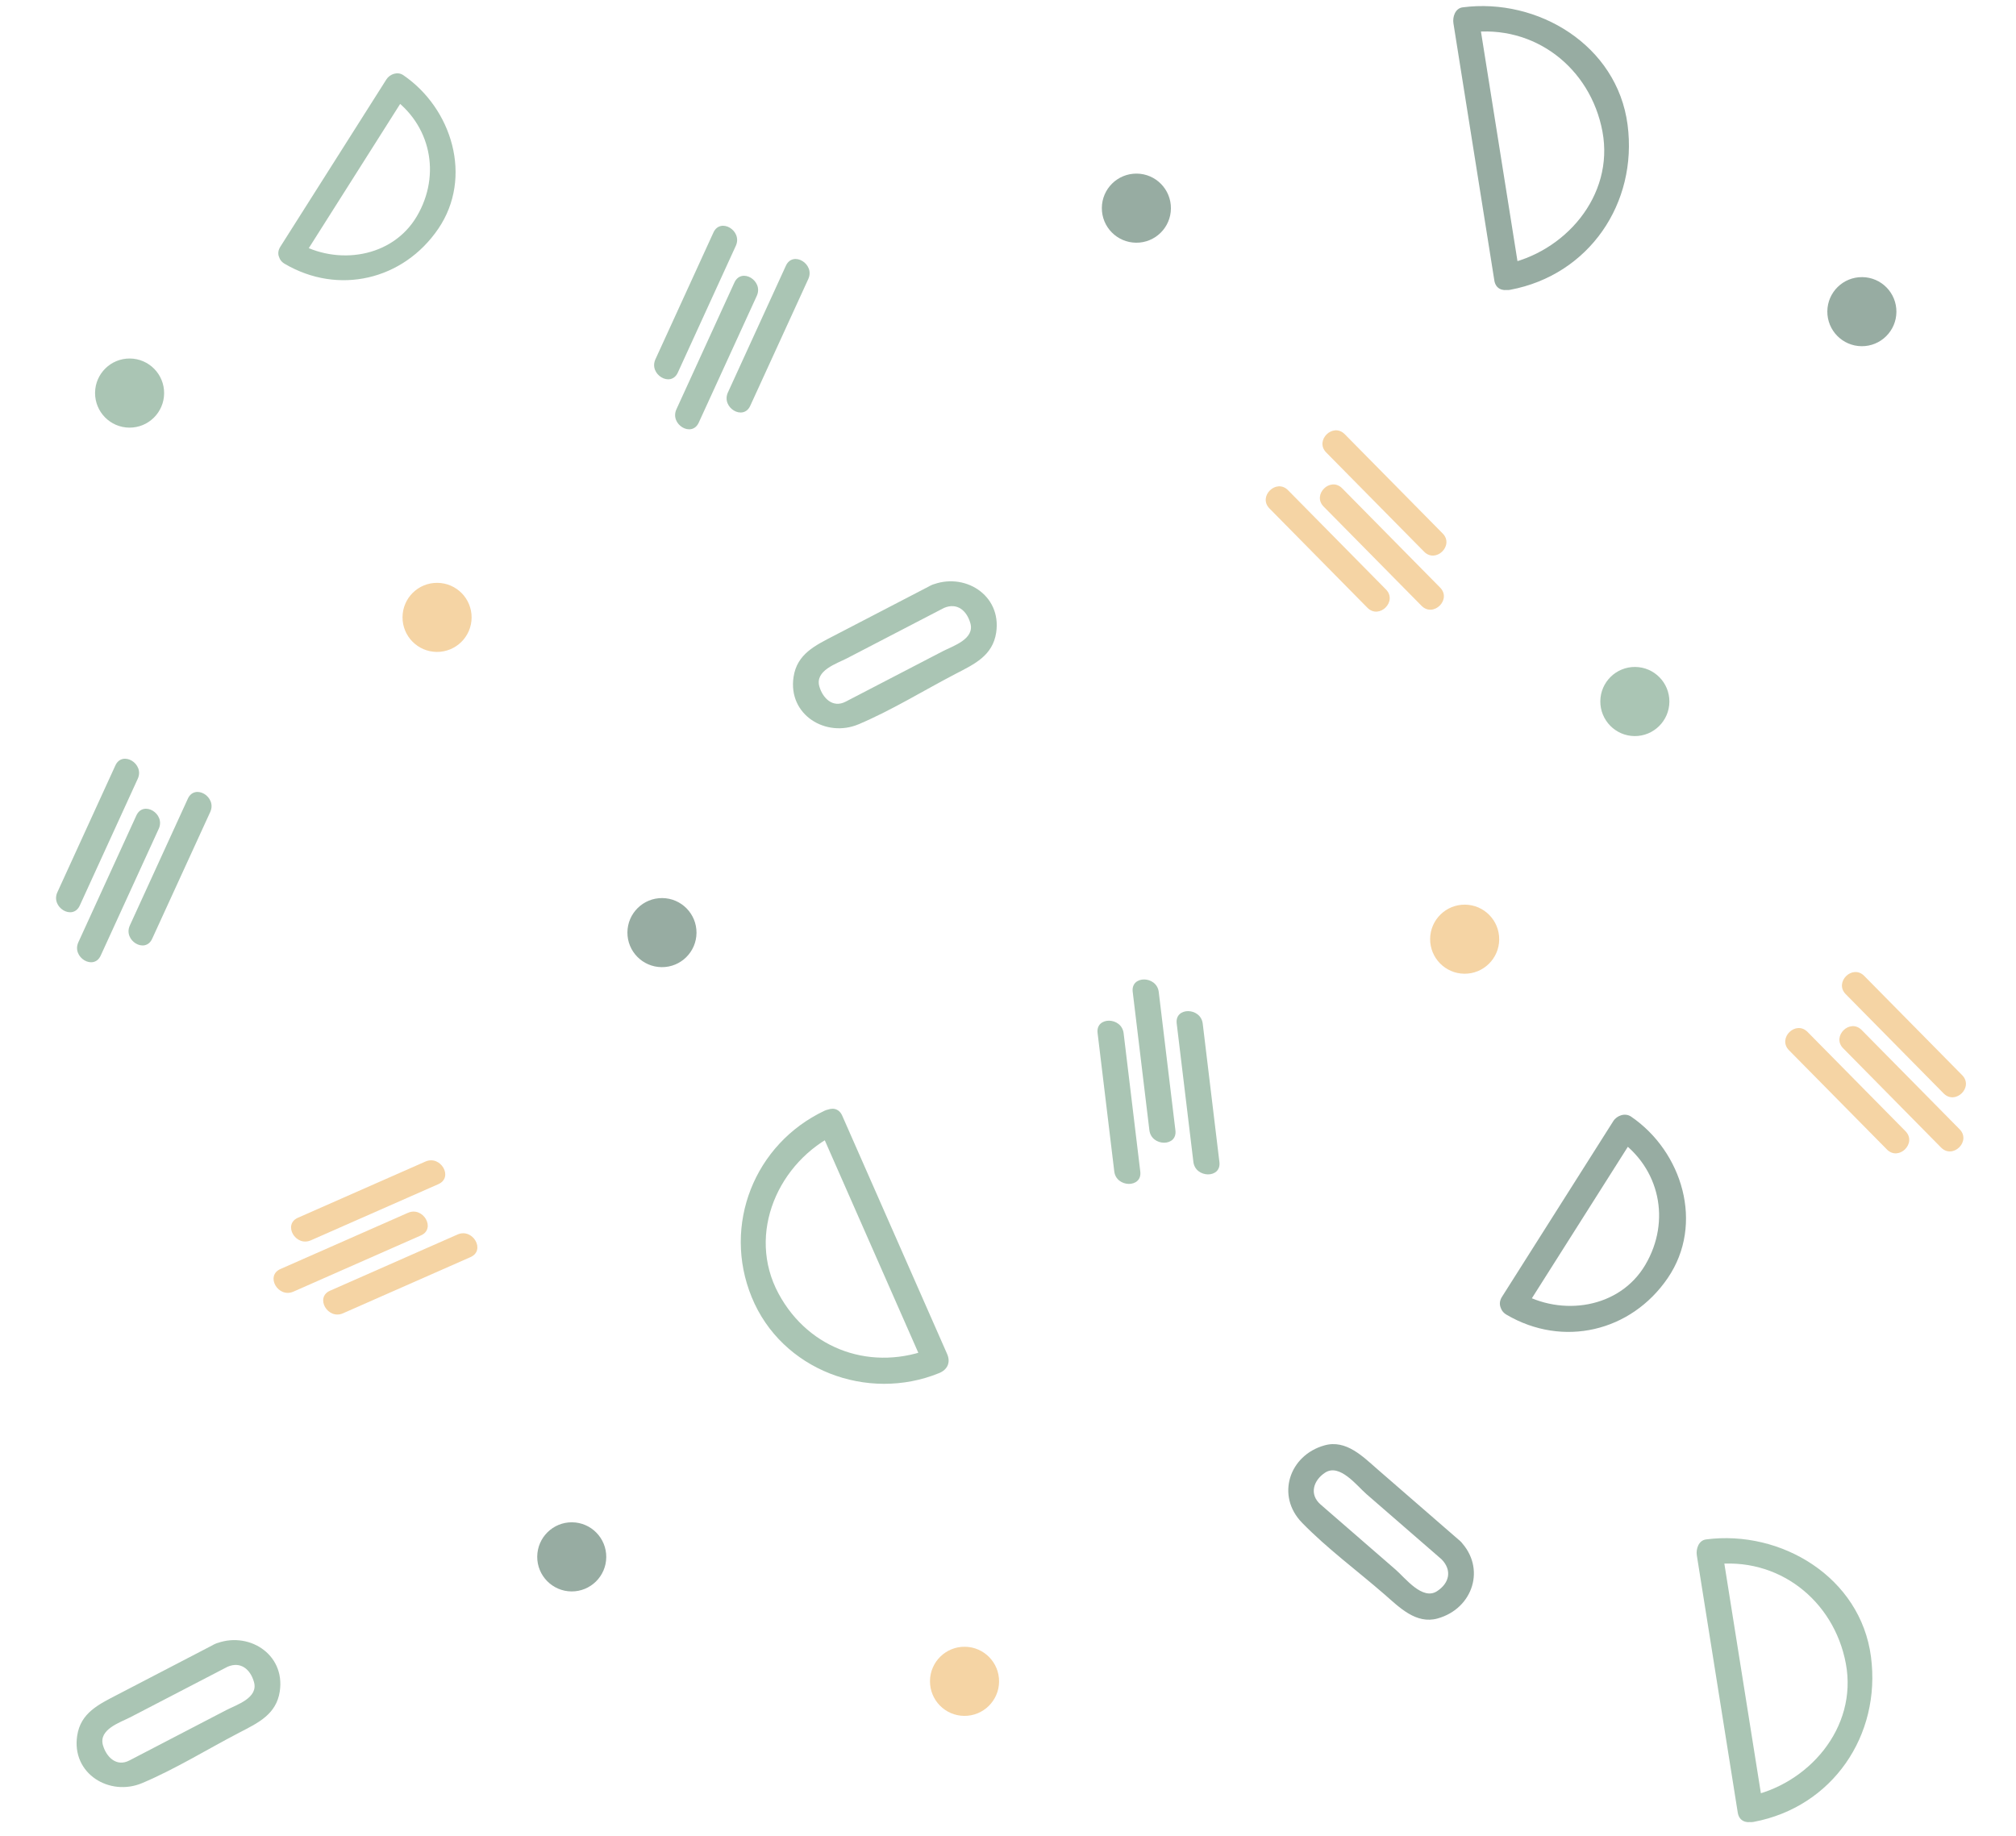 <?xml version="1.0" encoding="utf-8"?>
<svg viewBox="0 0 721.569 657.255" xmlns="http://www.w3.org/2000/svg">
  <defs>
    <clipPath id="7d18cc2dbf">
      <path d="M 513 155 L 566 155 L 566 239 L 513 239 Z M 513 155 " clip-rule="nonzero"/>
    </clipPath>
    <clipPath id="238397c1a4">
      <path d="M 578.883 155 L 572.652 915.477 L 141.418 911.945 L 147.648 151.469 Z M 578.883 155 " clip-rule="nonzero"/>
    </clipPath>
    <clipPath id="d1502c4599">
      <path d="M 578.883 155 L 572.652 915.477 L 141.418 911.945 L 147.648 151.469 Z M 578.883 155 " clip-rule="nonzero"/>
    </clipPath>
    <clipPath id="92e326bddf">
      <path d="M 578.883 155 L 572.652 915.477 L 141.418 911.945 L 147.648 151.469 Z M 578.883 155 " clip-rule="nonzero"/>
    </clipPath>
    <clipPath id="880e3831d4">
      <path d="M 284 234 L 309 234 L 309 280 L 284 280 Z M 284 234 " clip-rule="nonzero"/>
    </clipPath>
    <clipPath id="119dba15f6">
      <path d="M 578.883 155 L 572.652 915.477 L 141.418 911.945 L 147.648 151.469 Z M 578.883 155 " clip-rule="nonzero"/>
    </clipPath>
    <clipPath id="ee9558ca05">
      <path d="M 578.883 155 L 572.652 915.477 L 141.418 911.945 L 147.648 151.469 Z M 578.883 155 " clip-rule="nonzero"/>
    </clipPath>
    <clipPath id="38bdfaf1e7">
      <path d="M 578.883 155 L 572.652 915.477 L 141.418 911.945 L 147.648 151.469 Z M 578.883 155 " clip-rule="nonzero"/>
    </clipPath>
    <clipPath id="284db23938">
      <path d="M 299 229 L 325 229 L 325 275 L 299 275 Z M 299 229 " clip-rule="nonzero"/>
    </clipPath>
    <clipPath id="af207d30a6">
      <path d="M 578.883 155 L 572.652 915.477 L 141.418 911.945 L 147.648 151.469 Z M 578.883 155 " clip-rule="nonzero"/>
    </clipPath>
    <clipPath id="fd25fcd0b1">
      <path d="M 578.883 155 L 572.652 915.477 L 141.418 911.945 L 147.648 151.469 Z M 578.883 155 " clip-rule="nonzero"/>
    </clipPath>
    <clipPath id="fbba37b3f3">
      <path d="M 578.883 155 L 572.652 915.477 L 141.418 911.945 L 147.648 151.469 Z M 578.883 155 " clip-rule="nonzero"/>
    </clipPath>
    <clipPath id="aceef9bd48">
      <path d="M 278 220 L 303 220 L 303 266 L 278 266 Z M 278 220 " clip-rule="nonzero"/>
    </clipPath>
    <clipPath id="06af4731e0">
      <path d="M 578.883 155 L 572.652 915.477 L 141.418 911.945 L 147.648 151.469 Z M 578.883 155 " clip-rule="nonzero"/>
    </clipPath>
    <clipPath id="6e704ccb51">
      <path d="M 578.883 155 L 572.652 915.477 L 141.418 911.945 L 147.648 151.469 Z M 578.883 155 " clip-rule="nonzero"/>
    </clipPath>
    <clipPath id="3a1daee0aa">
      <path d="M 578.883 155 L 572.652 915.477 L 141.418 911.945 L 147.648 151.469 Z M 578.883 155 " clip-rule="nonzero"/>
    </clipPath>
    <clipPath id="c39629e1b7">
      <path d="M 147 151 L 203 151 L 203 216 L 147 216 Z M 147 151 " clip-rule="nonzero"/>
    </clipPath>
    <clipPath id="03825ad5ba">
      <path d="M 578.883 155 L 572.652 915.477 L 141.418 911.945 L 147.648 151.469 Z M 578.883 155 " clip-rule="nonzero"/>
    </clipPath>
    <clipPath id="817e115800">
      <path d="M 578.883 155 L 572.652 915.477 L 141.418 911.945 L 147.648 151.469 Z M 578.883 155 " clip-rule="nonzero"/>
    </clipPath>
    <clipPath id="a29cb74c92">
      <path d="M 578.883 155 L 572.652 915.477 L 141.418 911.945 L 147.648 151.469 Z M 578.883 155 " clip-rule="nonzero"/>
    </clipPath>
    <clipPath id="a68521572c">
      <path d="M 410 204 L 431 204 L 431 225 L 410 225 Z M 410 204 " clip-rule="nonzero"/>
    </clipPath>
    <clipPath id="6b84fb9d99">
      <path d="M 578.883 155 L 572.652 915.477 L 141.418 911.945 L 147.648 151.469 Z M 578.883 155 " clip-rule="nonzero"/>
    </clipPath>
    <clipPath id="0ab059ccf6">
      <path d="M 578.883 155 L 572.652 915.477 L 141.418 911.945 L 147.648 151.469 Z M 578.883 155 " clip-rule="nonzero"/>
    </clipPath>
    <clipPath id="33745bd805">
      <path d="M 578.883 155 L 572.652 915.477 L 141.418 911.945 L 147.648 151.469 Z M 578.883 155 " clip-rule="nonzero"/>
    </clipPath>
    <clipPath id="bf55e06fa4">
      <path d="M 319 324 L 380 324 L 380 368 L 319 368 Z M 319 324 " clip-rule="nonzero"/>
    </clipPath>
    <clipPath id="de55b67450">
      <path d="M 578.883 155 L 572.652 915.477 L 141.418 911.945 L 147.648 151.469 Z M 578.883 155 " clip-rule="nonzero"/>
    </clipPath>
    <clipPath id="5db640f521">
      <path d="M 578.883 155 L 572.652 915.477 L 141.418 911.945 L 147.648 151.469 Z M 578.883 155 " clip-rule="nonzero"/>
    </clipPath>
    <clipPath id="3c9d4b3711">
      <path d="M 578.883 155 L 572.652 915.477 L 141.418 911.945 L 147.648 151.469 Z M 578.883 155 " clip-rule="nonzero"/>
    </clipPath>
    <clipPath id="0de6dc45f9">
      <path d="M 556 349 L 578 349 L 578 371 L 556 371 Z M 556 349 " clip-rule="nonzero"/>
    </clipPath>
    <clipPath id="9a1b255d9a">
      <path d="M 578.883 155 L 572.652 915.477 L 141.418 911.945 L 147.648 151.469 Z M 578.883 155 " clip-rule="nonzero"/>
    </clipPath>
    <clipPath id="fe1e22d38b">
      <path d="M 578.883 155 L 572.652 915.477 L 141.418 911.945 L 147.648 151.469 Z M 578.883 155 " clip-rule="nonzero"/>
    </clipPath>
    <clipPath id="225dbb8a6d">
      <path d="M 578.883 155 L 572.652 915.477 L 141.418 911.945 L 147.648 151.469 Z M 578.883 155 " clip-rule="nonzero"/>
    </clipPath>
    <clipPath id="2bf27ff51d">
      <path d="M 474 296 L 511 296 L 511 334 L 474 334 Z M 474 296 " clip-rule="nonzero"/>
    </clipPath>
    <clipPath id="fcce746e7c">
      <path d="M 578.883 155 L 572.652 915.477 L 141.418 911.945 L 147.648 151.469 Z M 578.883 155 " clip-rule="nonzero"/>
    </clipPath>
    <clipPath id="0e0317cba5">
      <path d="M 578.883 155 L 572.652 915.477 L 141.418 911.945 L 147.648 151.469 Z M 578.883 155 " clip-rule="nonzero"/>
    </clipPath>
    <clipPath id="a428ed1787">
      <path d="M 578.883 155 L 572.652 915.477 L 141.418 911.945 L 147.648 151.469 Z M 578.883 155 " clip-rule="nonzero"/>
    </clipPath>
    <clipPath id="762b03c2c5">
      <path d="M 474 280 L 512 280 L 512 318 L 474 318 Z M 474 280 " clip-rule="nonzero"/>
    </clipPath>
    <clipPath id="87a396c335">
      <path d="M 578.883 155 L 572.652 915.477 L 141.418 911.945 L 147.648 151.469 Z M 578.883 155 " clip-rule="nonzero"/>
    </clipPath>
    <clipPath id="ccd79685ff">
      <path d="M 578.883 155 L 572.652 915.477 L 141.418 911.945 L 147.648 151.469 Z M 578.883 155 " clip-rule="nonzero"/>
    </clipPath>
    <clipPath id="07eb21be03">
      <path d="M 578.883 155 L 572.652 915.477 L 141.418 911.945 L 147.648 151.469 Z M 578.883 155 " clip-rule="nonzero"/>
    </clipPath>
    <clipPath id="0ca0dc2b67">
      <path d="M 458 296 L 495 296 L 495 334 L 458 334 Z M 458 296 " clip-rule="nonzero"/>
    </clipPath>
    <clipPath id="a937bd6ae7">
      <path d="M 578.883 155 L 572.652 915.477 L 141.418 911.945 L 147.648 151.469 Z M 578.883 155 " clip-rule="nonzero"/>
    </clipPath>
    <clipPath id="89aa5e4b10">
      <path d="M 578.883 155 L 572.652 915.477 L 141.418 911.945 L 147.648 151.469 Z M 578.883 155 " clip-rule="nonzero"/>
    </clipPath>
    <clipPath id="2f16058253">
      <path d="M 578.883 155 L 572.652 915.477 L 141.418 911.945 L 147.648 151.469 Z M 578.883 155 " clip-rule="nonzero"/>
    </clipPath>
    <clipPath id="e0de3b5ff4">
      <path d="M 204 325 L 225 325 L 225 346 L 204 346 Z M 204 325 " clip-rule="nonzero"/>
    </clipPath>
    <clipPath id="3a32374519">
      <path d="M 578.883 155 L 572.652 915.477 L 141.418 911.945 L 147.648 151.469 Z M 578.883 155 " clip-rule="nonzero"/>
    </clipPath>
    <clipPath id="9eb2362c0c">
      <path d="M 578.883 155 L 572.652 915.477 L 141.418 911.945 L 147.648 151.469 Z M 578.883 155 " clip-rule="nonzero"/>
    </clipPath>
    <clipPath id="5879bf4d83">
      <path d="M 578.883 155 L 572.652 915.477 L 141.418 911.945 L 147.648 151.469 Z M 578.883 155 " clip-rule="nonzero"/>
    </clipPath>
    <clipPath id="bc81d60874">
      <path d="M 303 479 L 365 479 L 365 561 L 303 561 Z M 303 479 " clip-rule="nonzero"/>
    </clipPath>
    <clipPath id="e1e470261f">
      <path d="M 578.883 155 L 572.652 915.477 L 141.418 911.945 L 147.648 151.469 Z M 578.883 155 " clip-rule="nonzero"/>
    </clipPath>
    <clipPath id="d7c139b73d">
      <path d="M 578.883 155 L 572.652 915.477 L 141.418 911.945 L 147.648 151.469 Z M 578.883 155 " clip-rule="nonzero"/>
    </clipPath>
    <clipPath id="203087e631">
      <path d="M 578.883 155 L 572.652 915.477 L 141.418 911.945 L 147.648 151.469 Z M 578.883 155 " clip-rule="nonzero"/>
    </clipPath>
    <clipPath id="c27f872d91">
      <path d="M 419 441 L 432 441 L 432 490 L 419 490 Z M 419 441 " clip-rule="nonzero"/>
    </clipPath>
    <clipPath id="d17bec7239">
      <path d="M 578.883 155 L 572.652 915.477 L 141.418 911.945 L 147.648 151.469 Z M 578.883 155 " clip-rule="nonzero"/>
    </clipPath>
    <clipPath id="7d072794a8">
      <path d="M 578.883 155 L 572.652 915.477 L 141.418 911.945 L 147.648 151.469 Z M 578.883 155 " clip-rule="nonzero"/>
    </clipPath>
    <clipPath id="cd48deb022">
      <path d="M 578.883 155 L 572.652 915.477 L 141.418 911.945 L 147.648 151.469 Z M 578.883 155 " clip-rule="nonzero"/>
    </clipPath>
    <clipPath id="ee16a04226">
      <path d="M 408 454 L 422 454 L 422 503 L 408 503 Z M 408 454 " clip-rule="nonzero"/>
    </clipPath>
    <clipPath id="e08b6b6623">
      <path d="M 578.883 155 L 572.652 915.477 L 141.418 911.945 L 147.648 151.469 Z M 578.883 155 " clip-rule="nonzero"/>
    </clipPath>
    <clipPath id="b822587c69">
      <path d="M 578.883 155 L 572.652 915.477 L 141.418 911.945 L 147.648 151.469 Z M 578.883 155 " clip-rule="nonzero"/>
    </clipPath>
    <clipPath id="5b07394b5a">
      <path d="M 578.883 155 L 572.652 915.477 L 141.418 911.945 L 147.648 151.469 Z M 578.883 155 " clip-rule="nonzero"/>
    </clipPath>
    <clipPath id="2a248342ff">
      <path d="M 432 451 L 445 451 L 445 500 L 432 500 Z M 432 451 " clip-rule="nonzero"/>
    </clipPath>
    <clipPath id="4525407163">
      <path d="M 578.883 155 L 572.652 915.477 L 141.418 911.945 L 147.648 151.469 Z M 578.883 155 " clip-rule="nonzero"/>
    </clipPath>
    <clipPath id="40954f20c8">
      <path d="M 578.883 155 L 572.652 915.477 L 141.418 911.945 L 147.648 151.469 Z M 578.883 155 " clip-rule="nonzero"/>
    </clipPath>
    <clipPath id="d7409c00a1">
      <path d="M 578.883 155 L 572.652 915.477 L 141.418 911.945 L 147.648 151.469 Z M 578.883 155 " clip-rule="nonzero"/>
    </clipPath>
    <clipPath id="b1e2eb4349">
      <path d="M 509 700 L 561 700 L 561 785 L 509 785 Z M 509 700 " clip-rule="nonzero"/>
    </clipPath>
    <clipPath id="f287c05cb1">
      <path d="M 578.883 155 L 572.652 915.477 L 141.418 911.945 L 147.648 151.469 Z M 578.883 155 " clip-rule="nonzero"/>
    </clipPath>
    <clipPath id="537fba3779">
      <path d="M 578.883 155 L 572.652 915.477 L 141.418 911.945 L 147.648 151.469 Z M 578.883 155 " clip-rule="nonzero"/>
    </clipPath>
    <clipPath id="f8f0c2ffde">
      <path d="M 578.883 155 L 572.652 915.477 L 141.418 911.945 L 147.648 151.469 Z M 578.883 155 " clip-rule="nonzero"/>
    </clipPath>
    <clipPath id="c00da27901">
      <path d="M 279 779 L 305 779 L 305 826 L 279 826 Z M 279 779 " clip-rule="nonzero"/>
    </clipPath>
    <clipPath id="904098243f">
      <path d="M 578.883 155 L 572.652 915.477 L 141.418 911.945 L 147.648 151.469 Z M 578.883 155 " clip-rule="nonzero"/>
    </clipPath>
    <clipPath id="84337c3811">
      <path d="M 578.883 155 L 572.652 915.477 L 141.418 911.945 L 147.648 151.469 Z M 578.883 155 " clip-rule="nonzero"/>
    </clipPath>
    <clipPath id="da9ed8d544">
      <path d="M 578.883 155 L 572.652 915.477 L 141.418 911.945 L 147.648 151.469 Z M 578.883 155 " clip-rule="nonzero"/>
    </clipPath>
    <clipPath id="9581a9225c">
      <path d="M 295 774 L 320 774 L 320 821 L 295 821 Z M 295 774 " clip-rule="nonzero"/>
    </clipPath>
    <clipPath id="84c4bc8ed8">
      <path d="M 578.883 155 L 572.652 915.477 L 141.418 911.945 L 147.648 151.469 Z M 578.883 155 " clip-rule="nonzero"/>
    </clipPath>
    <clipPath id="a906640dba">
      <path d="M 578.883 155 L 572.652 915.477 L 141.418 911.945 L 147.648 151.469 Z M 578.883 155 " clip-rule="nonzero"/>
    </clipPath>
    <clipPath id="039a659cbd">
      <path d="M 578.883 155 L 572.652 915.477 L 141.418 911.945 L 147.648 151.469 Z M 578.883 155 " clip-rule="nonzero"/>
    </clipPath>
    <clipPath id="8796e89efb">
      <path d="M 273 765 L 299 765 L 299 811 L 273 811 Z M 273 765 " clip-rule="nonzero"/>
    </clipPath>
    <clipPath id="65548be1b3">
      <path d="M 578.883 155 L 572.652 915.477 L 141.418 911.945 L 147.648 151.469 Z M 578.883 155 " clip-rule="nonzero"/>
    </clipPath>
    <clipPath id="4187cf7a3d">
      <path d="M 578.883 155 L 572.652 915.477 L 141.418 911.945 L 147.648 151.469 Z M 578.883 155 " clip-rule="nonzero"/>
    </clipPath>
    <clipPath id="2a63a2dc5a">
      <path d="M 578.883 155 L 572.652 915.477 L 141.418 911.945 L 147.648 151.469 Z M 578.883 155 " clip-rule="nonzero"/>
    </clipPath>
    <clipPath id="7cc646b1d6">
      <path d="M 520 486 L 575 486 L 575 551 L 520 551 Z M 520 486 " clip-rule="nonzero"/>
    </clipPath>
    <clipPath id="0421caf323">
      <path d="M 578.883 155 L 572.652 915.477 L 141.418 911.945 L 147.648 151.469 Z M 578.883 155 " clip-rule="nonzero"/>
    </clipPath>
    <clipPath id="2d71805de1">
      <path d="M 578.883 155 L 572.652 915.477 L 141.418 911.945 L 147.648 151.469 Z M 578.883 155 " clip-rule="nonzero"/>
    </clipPath>
    <clipPath id="22eac0499a">
      <path d="M 578.883 155 L 572.652 915.477 L 141.418 911.945 L 147.648 151.469 Z M 578.883 155 " clip-rule="nonzero"/>
    </clipPath>
    <clipPath id="70656a8798">
      <path d="M 405 749 L 426 749 L 426 771 L 405 771 Z M 405 749 " clip-rule="nonzero"/>
    </clipPath>
    <clipPath id="c95a9e66bb">
      <path d="M 578.883 155 L 572.652 915.477 L 141.418 911.945 L 147.648 151.469 Z M 578.883 155 " clip-rule="nonzero"/>
    </clipPath>
    <clipPath id="04ff19ff16">
      <path d="M 578.883 155 L 572.652 915.477 L 141.418 911.945 L 147.648 151.469 Z M 578.883 155 " clip-rule="nonzero"/>
    </clipPath>
    <clipPath id="126d9bc810">
      <path d="M 578.883 155 L 572.652 915.477 L 141.418 911.945 L 147.648 151.469 Z M 578.883 155 " clip-rule="nonzero"/>
    </clipPath>
    <clipPath id="521c0b2e36">
      <path d="M 270 417 L 291 417 L 291 439 L 270 439 Z M 270 417 " clip-rule="nonzero"/>
    </clipPath>
    <clipPath id="a5e6334a7f">
      <path d="M 578.883 155 L 572.652 915.477 L 141.418 911.945 L 147.648 151.469 Z M 578.883 155 " clip-rule="nonzero"/>
    </clipPath>
    <clipPath id="2a07acbe2e">
      <path d="M 578.883 155 L 572.652 915.477 L 141.418 911.945 L 147.648 151.469 Z M 578.883 155 " clip-rule="nonzero"/>
    </clipPath>
    <clipPath id="206083f3cf">
      <path d="M 578.883 155 L 572.652 915.477 L 141.418 911.945 L 147.648 151.469 Z M 578.883 155 " clip-rule="nonzero"/>
    </clipPath>
    <clipPath id="d8b80347e2">
      <path d="M 443 581 L 499 581 L 499 633 L 443 633 Z M 443 581 " clip-rule="nonzero"/>
    </clipPath>
    <clipPath id="c4185d61ea">
      <path d="M 578.883 155 L 572.652 915.477 L 141.418 911.945 L 147.648 151.469 Z M 578.883 155 " clip-rule="nonzero"/>
    </clipPath>
    <clipPath id="58db5bc9ea">
      <path d="M 578.883 155 L 572.652 915.477 L 141.418 911.945 L 147.648 151.469 Z M 578.883 155 " clip-rule="nonzero"/>
    </clipPath>
    <clipPath id="dd8cb07a77">
      <path d="M 578.883 155 L 572.652 915.477 L 141.418 911.945 L 147.648 151.469 Z M 578.883 155 " clip-rule="nonzero"/>
    </clipPath>
    <clipPath id="9c15e5e5e7">
      <path d="M 243 601 L 265 601 L 265 623 L 243 623 Z M 243 601 " clip-rule="nonzero"/>
    </clipPath>
    <clipPath id="b7624081ac">
      <path d="M 578.883 155 L 572.652 915.477 L 141.418 911.945 L 147.648 151.469 Z M 578.883 155 " clip-rule="nonzero"/>
    </clipPath>
    <clipPath id="c10d45a45b">
      <path d="M 578.883 155 L 572.652 915.477 L 141.418 911.945 L 147.648 151.469 Z M 578.883 155 " clip-rule="nonzero"/>
    </clipPath>
    <clipPath id="fbd6faed53">
      <path d="M 578.883 155 L 572.652 915.477 L 141.418 911.945 L 147.648 151.469 Z M 578.883 155 " clip-rule="nonzero"/>
    </clipPath>
    <clipPath id="7a4c0d2dcb">
      <path d="M 552 895 L 573 895 L 573 916 L 552 916 Z M 552 895 " clip-rule="nonzero"/>
    </clipPath>
    <clipPath id="97c4369639">
      <path d="M 578.883 155 L 572.652 915.477 L 141.418 911.945 L 147.648 151.469 Z M 578.883 155 " clip-rule="nonzero"/>
    </clipPath>
    <clipPath id="a5f5f4d75e">
      <path d="M 578.883 155 L 572.652 915.477 L 141.418 911.945 L 147.648 151.469 Z M 578.883 155 " clip-rule="nonzero"/>
    </clipPath>
    <clipPath id="e7a62a20e8">
      <path d="M 578.883 155 L 572.652 915.477 L 141.418 911.945 L 147.648 151.469 Z M 578.883 155 " clip-rule="nonzero"/>
    </clipPath>
    <clipPath id="4999e380bf">
      <path d="M 314 869 L 375 869 L 375 914 L 314 914 Z M 314 869 " clip-rule="nonzero"/>
    </clipPath>
    <clipPath id="73fab243c9">
      <path d="M 578.883 155 L 572.652 915.477 L 141.418 911.945 L 147.648 151.469 Z M 578.883 155 " clip-rule="nonzero"/>
    </clipPath>
    <clipPath id="2e65931833">
      <path d="M 578.883 155 L 572.652 915.477 L 141.418 911.945 L 147.648 151.469 Z M 578.883 155 " clip-rule="nonzero"/>
    </clipPath>
    <clipPath id="c4c6f65854">
      <path d="M 578.883 155 L 572.652 915.477 L 141.418 911.945 L 147.648 151.469 Z M 578.883 155 " clip-rule="nonzero"/>
    </clipPath>
    <clipPath id="f7f5649e0a">
      <path d="M 166 510 L 212 510 L 212 535 L 166 535 Z M 166 510 " clip-rule="nonzero"/>
    </clipPath>
    <clipPath id="9356979b6b">
      <path d="M 578.883 155 L 572.652 915.477 L 141.418 911.945 L 147.648 151.469 Z M 578.883 155 " clip-rule="nonzero"/>
    </clipPath>
    <clipPath id="6a8153a98e">
      <path d="M 578.883 155 L 572.652 915.477 L 141.418 911.945 L 147.648 151.469 Z M 578.883 155 " clip-rule="nonzero"/>
    </clipPath>
    <clipPath id="6f149eeeb6">
      <path d="M 578.883 155 L 572.652 915.477 L 141.418 911.945 L 147.648 151.469 Z M 578.883 155 " clip-rule="nonzero"/>
    </clipPath>
    <clipPath id="0f6c13f93d">
      <path d="M 180 516 L 227 516 L 227 541 L 180 541 Z M 180 516 " clip-rule="nonzero"/>
    </clipPath>
    <clipPath id="2c6c329da6">
      <path d="M 578.883 155 L 572.652 915.477 L 141.418 911.945 L 147.648 151.469 Z M 578.883 155 " clip-rule="nonzero"/>
    </clipPath>
    <clipPath id="c2b8b69b01">
      <path d="M 578.883 155 L 572.652 915.477 L 141.418 911.945 L 147.648 151.469 Z M 578.883 155 " clip-rule="nonzero"/>
    </clipPath>
    <clipPath id="06ebc0a3ca">
      <path d="M 578.883 155 L 572.652 915.477 L 141.418 911.945 L 147.648 151.469 Z M 578.883 155 " clip-rule="nonzero"/>
    </clipPath>
    <clipPath id="4e10807245">
      <path d="M 171 495 L 217 495 L 217 520 L 171 520 Z M 171 495 " clip-rule="nonzero"/>
    </clipPath>
    <clipPath id="4e5e2df9a2">
      <path d="M 578.883 155 L 572.652 915.477 L 141.418 911.945 L 147.648 151.469 Z M 578.883 155 " clip-rule="nonzero"/>
    </clipPath>
    <clipPath id="7384145583">
      <path d="M 578.883 155 L 572.652 915.477 L 141.418 911.945 L 147.648 151.469 Z M 578.883 155 " clip-rule="nonzero"/>
    </clipPath>
    <clipPath id="3936cc193c">
      <path d="M 578.883 155 L 572.652 915.477 L 141.418 911.945 L 147.648 151.469 Z M 578.883 155 " clip-rule="nonzero"/>
    </clipPath>
    <clipPath id="1d0be47254">
      <path d="M 506 419 L 528 419 L 528 441 L 506 441 Z M 506 419 " clip-rule="nonzero"/>
    </clipPath>
    <clipPath id="331edcdb31">
      <path d="M 578.883 155 L 572.652 915.477 L 141.418 911.945 L 147.648 151.469 Z M 578.883 155 " clip-rule="nonzero"/>
    </clipPath>
    <clipPath id="483ac01cef">
      <path d="M 578.883 155 L 572.652 915.477 L 141.418 911.945 L 147.648 151.469 Z M 578.883 155 " clip-rule="nonzero"/>
    </clipPath>
    <clipPath id="c08d41dd72">
      <path d="M 578.883 155 L 572.652 915.477 L 141.418 911.945 L 147.648 151.469 Z M 578.883 155 " clip-rule="nonzero"/>
    </clipPath>
    <clipPath id="3226dec8df">
      <path d="M 359 638 L 380 638 L 380 659 L 359 659 Z M 359 638 " clip-rule="nonzero"/>
    </clipPath>
    <clipPath id="8e884e4caf">
      <path d="M 578.883 155 L 572.652 915.477 L 141.418 911.945 L 147.648 151.469 Z M 578.883 155 " clip-rule="nonzero"/>
    </clipPath>
    <clipPath id="a098170c59">
      <path d="M 578.883 155 L 572.652 915.477 L 141.418 911.945 L 147.648 151.469 Z M 578.883 155 " clip-rule="nonzero"/>
    </clipPath>
    <clipPath id="a937734543">
      <path d="M 578.883 155 L 572.652 915.477 L 141.418 911.945 L 147.648 151.469 Z M 578.883 155 " clip-rule="nonzero"/>
    </clipPath>
    <clipPath id="66c88800ee">
      <path d="M 469 841 L 507 841 L 507 879 L 469 879 Z M 469 841 " clip-rule="nonzero"/>
    </clipPath>
    <clipPath id="ec4eff42a8">
      <path d="M 578.883 155 L 572.652 915.477 L 141.418 911.945 L 147.648 151.469 Z M 578.883 155 " clip-rule="nonzero"/>
    </clipPath>
    <clipPath id="a7b3559939">
      <path d="M 578.883 155 L 572.652 915.477 L 141.418 911.945 L 147.648 151.469 Z M 578.883 155 " clip-rule="nonzero"/>
    </clipPath>
    <clipPath id="d4b1b45594">
      <path d="M 578.883 155 L 572.652 915.477 L 141.418 911.945 L 147.648 151.469 Z M 578.883 155 " clip-rule="nonzero"/>
    </clipPath>
    <clipPath id="c20ec55346">
      <path d="M 470 825 L 508 825 L 508 863 L 470 863 Z M 470 825 " clip-rule="nonzero"/>
    </clipPath>
    <clipPath id="d16e0ca82f">
      <path d="M 578.883 155 L 572.652 915.477 L 141.418 911.945 L 147.648 151.469 Z M 578.883 155 " clip-rule="nonzero"/>
    </clipPath>
    <clipPath id="035923ce68">
      <path d="M 578.883 155 L 572.652 915.477 L 141.418 911.945 L 147.648 151.469 Z M 578.883 155 " clip-rule="nonzero"/>
    </clipPath>
    <clipPath id="9654950971">
      <path d="M 578.883 155 L 572.652 915.477 L 141.418 911.945 L 147.648 151.469 Z M 578.883 155 " clip-rule="nonzero"/>
    </clipPath>
    <clipPath id="00488223fa">
      <path d="M 453 841 L 491 841 L 491 879 L 453 879 Z M 453 841 " clip-rule="nonzero"/>
    </clipPath>
    <clipPath id="f272055340">
      <path d="M 578.883 155 L 572.652 915.477 L 141.418 911.945 L 147.648 151.469 Z M 578.883 155 " clip-rule="nonzero"/>
    </clipPath>
    <clipPath id="245f893a69">
      <path d="M 578.883 155 L 572.652 915.477 L 141.418 911.945 L 147.648 151.469 Z M 578.883 155 " clip-rule="nonzero"/>
    </clipPath>
    <clipPath id="9608033f3d">
      <path d="M 578.883 155 L 572.652 915.477 L 141.418 911.945 L 147.648 151.469 Z M 578.883 155 " clip-rule="nonzero"/>
    </clipPath>
  </defs>
  <g clip-path="url(#7d18cc2dbf)" style="opacity: 0.5;" transform="matrix(1.216, 0, 0, 1.216, -104.272, -186.706)">
    <g clip-path="url(#238397c1a4)">
      <g clip-path="url(#d1502c4599)">
        <g clip-path="url(#92e326bddf)">
          <path d="M 530.289 238.844 C 553.488 234.48 567.836 213.367 564.816 190.258 C 561.758 166.844 538.375 152.812 516.27 155.703 C 514.051 155.992 513.266 158.555 513.555 160.398 C 517.566 185.641 521.582 210.883 525.602 236.129 C 526.375 241.004 533.773 238.992 533.004 234.152 C 528.984 208.906 524.969 183.664 520.957 158.422 C 520.051 159.984 519.148 161.547 518.242 163.113 C 537.418 160.605 553.898 173.531 557.414 192.234 C 560.98 211.25 546.199 228.07 528.316 231.434 C 523.461 232.348 525.457 239.75 530.289 238.844 " fill-opacity="1" fill-rule="nonzero" style="fill: rgb(47, 89, 70);"/>
        </g>
      </g>
    </g>
  </g>
  <g clip-path="url(#880e3831d4)" style="opacity: 0.5;" transform="matrix(1.216, 0, 0, 1.216, -104.272, -186.706)">
    <g clip-path="url(#119dba15f6)">
      <g clip-path="url(#ee9558ca05)">
        <g clip-path="url(#38bdfaf1e7)">
          <path d="M 291.426 277.938 C 297.121 265.5 302.816 253.059 308.512 240.621 C 310.539 236.164 303.984 232.211 301.922 236.699 C 296.227 249.137 290.547 261.574 284.852 274.016 C 282.809 278.473 289.379 282.434 291.426 277.938 " fill-opacity="1" fill-rule="nonzero" style="fill: rgb(86, 140, 105);"/>
        </g>
      </g>
    </g>
  </g>
  <g clip-path="url(#284db23938)" style="opacity: 0.5;" transform="matrix(1.216, 0, 0, 1.216, -104.272, -186.706)">
    <g clip-path="url(#af207d30a6)">
      <g clip-path="url(#fd25fcd0b1)">
        <g clip-path="url(#fbba37b3f3)">
          <path d="M 306.578 273 C 312.273 260.555 317.969 248.117 323.664 235.68 C 325.707 231.227 319.137 227.266 317.074 231.754 C 311.379 244.191 305.699 256.633 300.004 269.07 C 297.961 273.527 304.531 277.488 306.578 273 " fill-opacity="1" fill-rule="nonzero" style="fill: rgb(86, 140, 105);"/>
        </g>
      </g>
    </g>
  </g>
  <g clip-path="url(#aceef9bd48)" style="opacity: 0.5;" transform="matrix(1.216, 0, 0, 1.216, -104.272, -186.706)">
    <g clip-path="url(#06af4731e0)">
      <g clip-path="url(#6e704ccb51)">
        <g clip-path="url(#3a1daee0aa)">
          <path d="M 285.262 263.223 C 290.941 250.781 296.637 238.344 302.332 225.906 C 304.379 221.445 297.805 217.484 295.746 221.977 C 290.066 234.418 284.371 246.859 278.672 259.297 C 276.629 263.754 283.203 267.711 285.262 263.223 " fill-opacity="1" fill-rule="nonzero" style="fill: rgb(86, 140, 105);"/>
        </g>
      </g>
    </g>
  </g>
  <g clip-path="url(#c39629e1b7)" style="opacity: 0.5;" transform="matrix(1.158, 0, 0, 1.158, -70.922, -149.495)">
    <g clip-path="url(#03825ad5ba)">
      <g clip-path="url(#817e115800)">
        <g clip-path="url(#a29cb74c92)">
          <path d="M 149.219 210.637 C 165.828 220.402 185.883 215.684 196.695 199.84 C 207.539 183.93 200.938 162.594 185.895 152.328 C 184.145 151.125 181.715 151.98 180.66 153.664 C 169.73 170.898 158.797 188.141 147.883 205.379 C 145.23 209.57 151.832 213.469 154.473 209.305 C 165.387 192.066 176.316 174.824 187.234 157.586 C 185.48 158.027 183.73 158.473 181.98 158.922 C 194.387 167.395 197.676 183.039 190.105 195.918 C 182.508 208.867 165.352 211.23 153.137 204.043 C 148.867 201.535 144.965 208.133 149.219 210.637 " fill-opacity="1" fill-rule="nonzero" style="fill: rgb(86, 140, 105);"/>
        </g>
      </g>
    </g>
  </g>
  <g clip-path="url(#a68521572c)" style="opacity: 0.5;" transform="matrix(1.216, 0, 0, 1.216, -104.272, -186.706)">
    <g clip-path="url(#6b84fb9d99)">
      <g clip-path="url(#0ab059ccf6)">
        <g clip-path="url(#33745bd805)">
          <path d="M 420.164 224.988 C 414.539 224.941 410.023 220.352 410.07 214.734 C 410.117 209.113 414.707 204.598 420.328 204.645 C 425.938 204.691 430.449 209.281 430.402 214.902 C 430.359 220.52 425.773 225.035 420.164 224.988 " fill-opacity="1" fill-rule="nonzero" style="fill: rgb(47, 89, 70);"/>
        </g>
      </g>
    </g>
  </g>
  <g clip-path="url(#bf55e06fa4)" style="opacity: 0.5;" transform="matrix(1.216, 0, 0, 1.216, -104.272, -186.706)">
    <g clip-path="url(#de55b67450)">
      <g clip-path="url(#5db640f521)">
        <g clip-path="url(#3c9d4b3711)">
          <path d="M 359.797 325.844 C 350.27 330.793 340.73 335.73 331.219 340.684 C 325.66 343.57 320.352 346.055 319.332 352.797 C 317.617 364.039 328.934 370.789 338.484 366.742 C 348.262 362.602 357.645 356.789 367.062 351.883 C 372.621 349.016 377.926 346.527 378.965 339.789 C 380.664 328.543 369.363 321.793 359.797 325.844 C 355.246 327.77 359.113 334.395 363.605 332.5 C 367.527 330.828 370.312 333.336 371.355 336.949 C 372.742 341.668 366.289 343.672 363.254 345.242 C 353.73 350.195 344.203 355.148 334.676 360.082 C 330.859 362.078 327.91 359.016 326.926 355.633 C 325.555 350.914 331.992 348.91 335.023 347.34 C 344.551 342.391 354.078 337.438 363.605 332.5 C 367.992 330.219 364.184 323.562 359.797 325.844 " fill-opacity="1" fill-rule="nonzero" style="fill: rgb(86, 140, 105);"/>
        </g>
      </g>
    </g>
  </g>
  <g clip-path="url(#0de6dc45f9)" style="opacity: 0.5;" transform="matrix(1.216, 0, 0, 1.216, -104.272, -186.706)">
    <g clip-path="url(#9a1b255d9a)">
      <g clip-path="url(#fe1e22d38b)">
        <g clip-path="url(#225dbb8a6d)">
          <path d="M 566.875 370.223 C 561.262 370.176 556.746 365.566 556.793 359.957 C 556.84 354.344 561.426 349.824 567.043 349.871 C 572.652 349.918 577.168 354.508 577.121 360.121 C 577.078 365.734 572.484 370.27 566.875 370.223 " fill-opacity="1" fill-rule="nonzero" style="fill: rgb(86, 140, 105);"/>
        </g>
      </g>
    </g>
  </g>
  <g clip-path="url(#2bf27ff51d)" style="opacity: 0.5;" transform="matrix(1.216, 0, 0, 1.216, -104.272, -186.706)">
    <g clip-path="url(#fcce746e7c)">
      <g clip-path="url(#0e0317cba5)">
        <g clip-path="url(#a428ed1787)">
          <path fill="#eba94a" d="M 509.637 326.504 C 500.031 316.762 490.426 307.027 480.816 297.289 C 477.344 293.77 471.883 299.145 475.355 302.668 C 484.961 312.406 494.57 322.145 504.168 331.871 C 507.648 335.398 513.109 330.027 509.637 326.504 " fill-opacity="1" fill-rule="nonzero"/>
        </g>
      </g>
    </g>
  </g>
  <g clip-path="url(#762b03c2c5)" style="opacity: 0.5;" transform="matrix(1.216, 0, 0, 1.216, -104.272, -186.706)">
    <g clip-path="url(#87a396c335)">
      <g clip-path="url(#ccd79685ff)">
        <g clip-path="url(#07eb21be03)">
          <path fill="#eba94a" d="M 510.387 310.574 C 500.785 300.832 491.176 291.094 481.57 281.359 C 478.098 277.84 472.637 283.215 476.109 286.734 C 485.715 296.473 495.32 306.207 504.922 315.941 C 508.402 319.469 513.863 314.082 510.387 310.574 " fill-opacity="1" fill-rule="nonzero"/>
        </g>
      </g>
    </g>
  </g>
  <g clip-path="url(#0ca0dc2b67)" style="opacity: 0.5;" transform="matrix(1.216, 0, 0, 1.216, -104.272, -186.706)">
    <g clip-path="url(#a937bd6ae7)">
      <g clip-path="url(#89aa5e4b10)">
        <g clip-path="url(#2f16058253)">
          <path fill="#eba94a" d="M 493.695 327.062 C 484.09 317.32 474.484 307.594 464.879 297.848 C 461.406 294.328 455.941 299.703 459.418 303.223 C 469.023 312.965 478.629 322.707 488.234 332.445 C 491.707 335.957 497.168 330.586 493.695 327.062 " fill-opacity="1" fill-rule="nonzero"/>
        </g>
      </g>
    </g>
  </g>
  <g clip-path="url(#e0de3b5ff4)" style="opacity: 0.5;" transform="matrix(1.216, 0, 0, 1.216, -104.272, -186.706)">
    <g clip-path="url(#3a32374519)">
      <g clip-path="url(#9eb2362c0c)">
        <g clip-path="url(#5879bf4d83)">
          <path fill="#eba94a" d="M 214.305 345.449 C 208.699 345.402 204.184 340.809 204.23 335.195 C 204.277 329.566 208.863 325.066 214.473 325.113 C 220.098 325.156 224.609 329.734 224.566 335.363 C 224.52 340.977 219.93 345.492 214.305 345.449 " fill-opacity="1" fill-rule="nonzero"/>
        </g>
      </g>
    </g>
  </g>
  <g clip-path="url(#bc81d60874)" style="opacity: 0.5;" transform="matrix(1.216, 0, 0, 1.216, -104.272, -186.706)">
    <g clip-path="url(#e1e470261f)">
      <g clip-path="url(#d7c139b73d)">
        <g clip-path="url(#203087e631)">
          <path d="M 328.418 480.52 C 307.785 490.289 298.332 514.188 307.004 535.375 C 315.777 556.891 341.137 566.344 362.203 557.73 C 364.648 556.723 365.617 554.582 364.535 552.121 C 354.227 528.723 343.938 505.34 333.645 481.945 C 331.66 477.418 325.023 481.277 326.996 485.754 C 337.285 509.152 347.59 532.535 357.883 555.93 C 358.664 554.066 359.445 552.188 360.227 550.32 C 342.789 557.449 323.945 551.082 314.934 534.383 C 305.332 516.637 314.961 495.352 332.223 487.18 C 336.699 485.066 332.863 478.41 328.418 480.52 " fill-opacity="1" fill-rule="nonzero" style="fill: rgb(86, 140, 105);"/>
        </g>
      </g>
    </g>
  </g>
  <g clip-path="url(#c27f872d91)" style="opacity: 0.5;" transform="matrix(1.216, 0, 0, 1.216, -104.272, -186.706)">
    <g clip-path="url(#d17bec7239)">
      <g clip-path="url(#7d072794a8)">
        <g clip-path="url(#cd48deb022)">
          <path d="M 419.152 445.484 C 420.789 459.07 422.426 472.656 424.062 486.242 C 424.645 491.078 432.32 491.203 431.727 486.305 C 430.09 472.719 428.453 459.133 426.82 445.547 C 426.238 440.711 418.566 440.586 419.152 445.484 " fill-opacity="1" fill-rule="nonzero" style="fill: rgb(86, 140, 105);"/>
        </g>
      </g>
    </g>
  </g>
  <g clip-path="url(#ee16a04226)" style="opacity: 0.5;" transform="matrix(1.216, 0, 0, 1.216, -104.272, -186.706)">
    <g clip-path="url(#e08b6b6623)">
      <g clip-path="url(#b822587c69)">
        <g clip-path="url(#5b07394b5a)">
          <path d="M 408.816 457.621 C 410.453 471.207 412.09 484.781 413.727 498.367 C 414.297 503.203 421.977 503.328 421.387 498.43 C 419.75 484.844 418.117 471.273 416.48 457.684 C 415.891 452.848 408.23 452.727 408.816 457.621 " fill-opacity="1" fill-rule="nonzero" style="fill: rgb(86, 140, 105);"/>
        </g>
      </g>
    </g>
  </g>
  <g clip-path="url(#2a248342ff)" style="opacity: 0.5;" transform="matrix(1.216, 0, 0, 1.216, -104.272, -186.706)">
    <g clip-path="url(#4525407163)">
      <g clip-path="url(#40954f20c8)">
        <g clip-path="url(#d7409c00a1)">
          <path d="M 432.102 454.809 C 433.738 468.395 435.375 481.98 437.012 495.566 C 437.59 500.402 445.266 500.527 444.676 495.629 C 443.039 482.043 441.402 468.457 439.766 454.871 C 439.184 450.035 431.516 449.91 432.102 454.809 " fill-opacity="1" fill-rule="nonzero" style="fill: rgb(86, 140, 105);"/>
        </g>
      </g>
    </g>
  </g>
  <g clip-path="url(#b1e2eb4349)" style="opacity: 0.5;" transform="matrix(1.216, 0, 0, 1.216, -11.723, -301.216)">
    <g clip-path="url(#f287c05cb1)">
      <g clip-path="url(#537fba3779)">
        <g clip-path="url(#f8f0c2ffde)">
          <path d="M 525.824 784.02 C 549.023 779.656 563.371 758.531 560.352 735.422 C 557.293 712.008 533.91 697.984 511.801 700.871 C 509.586 701.16 508.797 703.73 509.09 705.57 C 513.102 730.82 517.117 756.051 521.137 781.297 C 521.91 786.18 529.309 784.156 528.539 779.32 C 524.52 754.07 520.504 728.84 516.492 703.594 C 515.586 705.148 514.684 706.723 513.777 708.277 C 532.953 705.781 549.434 718.707 552.949 737.402 C 556.516 756.418 541.734 773.246 523.852 776.613 C 518.992 777.523 520.992 784.918 525.824 784.02 " fill-opacity="1" fill-rule="nonzero" style="fill: rgb(86, 140, 105);"/>
        </g>
      </g>
    </g>
  </g>
  <g clip-path="url(#c00da27901)" style="opacity: 0.5;" transform="matrix(1.216, 0, 0, 1.216, -312.899, -658.863)">
    <g clip-path="url(#904098243f)">
      <g clip-path="url(#84337c3811)">
        <g clip-path="url(#da9ed8d544)">
          <path d="M 286.961 823.121 C 292.656 810.668 298.352 798.23 304.047 785.793 C 306.074 781.348 299.52 777.383 297.457 781.875 C 291.762 794.312 286.082 806.75 280.387 819.188 C 278.344 823.648 284.914 827.598 286.961 823.121 " fill-opacity="1" fill-rule="nonzero" style="fill: rgb(86, 140, 105);"/>
        </g>
      </g>
    </g>
  </g>
  <g clip-path="url(#9581a9225c)" style="opacity: 0.5;" transform="matrix(1.216, 0, 0, 1.216, -312.899, -658.863)">
    <g clip-path="url(#84c4bc8ed8)">
      <g clip-path="url(#a906640dba)">
        <g clip-path="url(#039a659cbd)">
          <path d="M 302.109 818.168 L 319.199 780.855 C 321.242 776.395 314.668 772.43 312.609 776.938 C 306.914 789.359 301.234 801.812 295.539 814.25 C 293.492 818.695 300.066 822.66 302.109 818.168 " fill-opacity="1" fill-rule="nonzero" style="fill: rgb(86, 140, 105);"/>
        </g>
      </g>
    </g>
  </g>
  <g clip-path="url(#8796e89efb)" style="opacity: 0.5;" transform="matrix(1.216, 0, 0, 1.216, -312.899, -658.863)">
    <g clip-path="url(#65548be1b3)">
      <g clip-path="url(#4187cf7a3d)">
        <g clip-path="url(#2a63a2dc5a)">
          <path d="M 280.797 808.395 C 286.477 795.957 292.172 783.52 297.867 771.078 C 299.914 766.617 293.34 762.668 291.281 767.145 C 285.602 779.582 279.902 792.035 274.207 804.473 C 272.164 808.922 278.738 812.887 280.797 808.395 " fill-opacity="1" fill-rule="nonzero" style="fill: rgb(86, 140, 105);"/>
        </g>
      </g>
    </g>
  </g>
  <g clip-path="url(#7cc646b1d6)" style="opacity: 0.5;" transform="matrix(1.216, 0, 0, 1.216, -95.68, -193.15)">
    <g clip-path="url(#0421caf323)">
      <g clip-path="url(#2d71805de1)">
        <g clip-path="url(#22eac0499a)">
          <path d="M 522.113 545.848 C 538.715 555.602 558.781 550.891 569.586 535.043 C 580.43 519.133 573.828 497.809 558.797 487.547 C 557.035 486.336 554.609 487.191 553.543 488.867 C 542.625 506.109 531.699 523.352 520.777 540.594 C 518.129 544.773 524.723 548.676 527.367 544.512 C 538.285 527.27 549.207 510.027 560.129 492.789 C 558.379 493.234 556.625 493.68 554.875 494.125 C 567.281 502.602 570.559 518.242 563 531.125 C 555.395 544.082 538.246 546.441 526.035 539.254 C 521.77 536.75 517.852 543.344 522.113 545.848 " fill-opacity="1" fill-rule="nonzero" style="fill: rgb(47, 89, 70);"/>
        </g>
      </g>
    </g>
  </g>
  <g clip-path="url(#70656a8798)" style="opacity: 0.5;" transform="matrix(1.216, 0, 0, 1.216, 160.826, -812.589)">
    <g clip-path="url(#c95a9e66bb)">
      <g clip-path="url(#04ff19ff16)">
        <g clip-path="url(#126d9bc810)">
          <path d="M 415.699 770.16 C 410.074 770.113 405.559 765.52 405.605 759.906 C 405.652 754.277 410.242 749.777 415.863 749.824 C 421.473 749.867 425.984 754.445 425.938 760.074 C 425.891 765.688 421.305 770.203 415.699 770.16 " fill-opacity="1" fill-rule="nonzero" style="fill: rgb(47, 89, 70);"/>
        </g>
      </g>
    </g>
  </g>
  <g clip-path="url(#521c0b2e36)" style="opacity: 0.5;" transform="matrix(1.216, 0, 0, 1.216, -104.272, -186.706)">
    <g clip-path="url(#a5e6334a7f)">
      <g clip-path="url(#2a07acbe2e)">
        <g clip-path="url(#206083f3cf)">
          <path d="M 280.52 438.242 C 274.895 438.195 270.379 433.605 270.426 427.992 C 270.473 422.379 275.062 417.863 280.684 417.906 C 286.293 417.953 290.809 422.547 290.762 428.16 C 290.715 433.773 286.129 438.289 280.52 438.242 " fill-opacity="1" fill-rule="nonzero" style="fill: rgb(47, 89, 70);"/>
        </g>
      </g>
    </g>
  </g>
  <g clip-path="url(#d8b80347e2)" style="opacity: 0.5;" transform="matrix(1.216, 0, 0, 1.216, -78.497, -189.928)">
    <g clip-path="url(#c4185d61ea)">
      <g clip-path="url(#58db5bc9ea)">
        <g clip-path="url(#dd8cb07a77)">
          <path d="M 494.332 609.824 C 486.223 602.777 478.117 595.75 470.008 588.703 C 465.715 584.973 460.77 579.887 454.43 581.66 C 443.98 584.566 440.09 596.543 447.801 604.441 C 455.211 612.051 464.113 618.609 472.125 625.578 C 476.41 629.309 481.355 634.395 487.703 632.621 C 498.145 629.715 502.043 617.738 494.332 609.824 C 490.875 606.281 485.414 611.668 488.871 615.207 C 492.012 618.422 491.188 622.207 487.547 624.582 C 483.262 627.402 478.188 620.719 475.375 618.273 C 468.004 611.879 460.633 605.469 453.262 599.074 C 449.809 596.07 451.168 591.926 454.586 589.699 C 458.871 586.879 463.945 593.562 466.758 596.008 C 474.129 602.402 481.5 608.797 488.871 615.207 C 492.578 618.43 498.07 613.074 494.332 609.824 " fill-opacity="1" fill-rule="nonzero" style="fill: rgb(47, 89, 70);"/>
        </g>
      </g>
    </g>
  </g>
  <g clip-path="url(#9c15e5e5e7)" style="opacity: 0.5;" transform="matrix(1.216, 0, 0, 1.216, -104.272, -186.706)">
    <g clip-path="url(#b7624081ac)">
      <g clip-path="url(#c10d45a45b)">
        <g clip-path="url(#fbd6faed53)">
          <path d="M 253.957 622.012 C 248.348 621.965 243.832 617.371 243.879 611.758 C 243.926 606.133 248.516 601.613 254.121 601.66 C 259.73 601.707 264.246 606.297 264.199 611.926 C 264.152 617.539 259.566 622.055 253.957 622.012 " fill-opacity="1" fill-rule="nonzero" style="fill: rgb(47, 89, 70);"/>
        </g>
      </g>
    </g>
  </g>
  <g clip-path="url(#7a4c0d2dcb)" style="opacity: 0.5;" transform="matrix(1.216, 0, 0, 1.216, -637.605, -960.04)">
    <g clip-path="url(#97c4369639)">
      <g clip-path="url(#a5f5f4d75e)">
        <g clip-path="url(#e7a62a20e8)">
          <path d="M 562.41 915.391 C 556.793 915.348 552.281 910.754 552.328 905.125 C 552.375 899.512 556.961 894.996 562.578 895.039 C 568.184 895.086 572.703 899.68 572.656 905.293 C 572.609 910.922 568.02 915.438 562.41 915.391 " fill-opacity="1" fill-rule="nonzero" style="fill: rgb(86, 140, 105);"/>
        </g>
      </g>
    </g>
  </g>
  <g clip-path="url(#4999e380bf)" style="opacity: 0.5;" transform="matrix(1.216, 0, 0, 1.216, -355.252, -470.628)">
    <g clip-path="url(#73fab243c9)">
      <g clip-path="url(#2e65931833)">
        <g clip-path="url(#c4c6f65854)">
          <path d="M 355.332 871.012 C 345.805 875.965 336.262 880.918 326.75 885.871 C 321.195 888.754 315.887 891.227 314.867 897.965 C 313.152 909.211 324.469 915.957 334.016 911.91 C 343.797 907.773 353.18 901.961 362.598 897.055 C 368.152 894.184 373.461 891.695 374.496 884.957 C 376.199 873.715 364.898 866.965 355.332 871.012 C 350.781 872.938 354.648 879.566 359.141 877.668 C 363.062 876 365.848 878.508 366.891 882.117 C 368.273 886.855 361.824 888.84 358.789 890.41 L 330.211 905.27 C 326.391 907.246 323.445 904.188 322.461 900.805 C 321.09 896.086 327.527 894.082 330.559 892.512 C 340.086 887.559 349.613 882.621 359.141 877.668 C 363.527 875.391 359.719 868.73 355.332 871.012 " fill-opacity="1" fill-rule="nonzero" style="fill: rgb(86, 140, 105);"/>
        </g>
      </g>
    </g>
  </g>
  <g clip-path="url(#f7f5649e0a)" style="opacity: 0.5;" transform="matrix(1.216, 0, 0, 1.216, -104.272, -186.706)">
    <g clip-path="url(#9356979b6b)">
      <g clip-path="url(#6a8153a98e)">
        <g clip-path="url(#6f149eeeb6)">
          <path fill="#eba94a" d="M 172.105 533.766 C 184.609 528.254 197.113 522.727 209.637 517.215 C 214.156 515.23 210.305 508.586 205.828 510.559 C 193.309 516.086 180.805 521.598 168.281 527.109 C 163.777 529.109 167.613 535.738 172.105 533.766 " fill-opacity="1" fill-rule="nonzero"/>
        </g>
      </g>
    </g>
  </g>
  <g clip-path="url(#0f6c13f93d)" style="opacity: 0.5;" transform="matrix(1.216, 0, 0, 1.216, -104.272, -186.706)">
    <g clip-path="url(#2c6c329da6)">
      <g clip-path="url(#c2b8b69b01)">
        <g clip-path="url(#06ebc0a3ca)">
          <path fill="#eba94a" d="M 186.703 540.141 C 199.223 534.633 211.73 529.121 224.25 523.594 C 228.758 521.605 224.918 514.965 220.426 516.938 C 207.922 522.465 195.402 527.973 182.898 533.484 C 178.375 535.473 182.23 542.113 186.703 540.141 " fill-opacity="1" fill-rule="nonzero"/>
        </g>
      </g>
    </g>
  </g>
  <g clip-path="url(#4e10807245)" style="opacity: 0.5;" transform="matrix(1.216, 0, 0, 1.216, -104.272, -186.706)">
    <g clip-path="url(#4e5e2df9a2)">
      <g clip-path="url(#7384145583)">
        <g clip-path="url(#3936cc193c)">
          <path fill="#eba94a" d="M 177.258 518.652 C 189.762 513.145 202.281 507.633 214.785 502.121 C 219.309 500.117 215.453 493.492 210.977 495.465 C 198.473 500.977 185.953 506.484 173.434 512.012 C 168.926 514 172.766 520.641 177.258 518.652 " fill-opacity="1" fill-rule="nonzero"/>
        </g>
      </g>
    </g>
  </g>
  <g clip-path="url(#1d0be47254)" style="opacity: 0.5;" transform="matrix(1.216, 0, 0, 1.216, -104.272, -186.706)">
    <g clip-path="url(#331edcdb31)">
      <g clip-path="url(#483ac01cef)">
        <g clip-path="url(#c08d41dd72)">
          <path fill="#eba94a" d="M 516.781 440.18 C 511.172 440.133 506.656 435.539 506.699 429.926 C 506.746 424.312 511.34 419.797 516.949 419.844 C 522.562 419.887 527.074 424.48 527.031 430.094 C 526.984 435.707 522.398 440.223 516.781 440.18 " fill-opacity="1" fill-rule="nonzero"/>
        </g>
      </g>
    </g>
  </g>
  <g clip-path="url(#3226dec8df)" style="opacity: 0.5;" transform="matrix(1.216, 0, 0, 1.216, -104.272, -186.706)">
    <g clip-path="url(#8e884e4caf)">
      <g clip-path="url(#a098170c59)">
        <g clip-path="url(#a937734543)">
          <path fill="#eba94a" d="M 369.562 658.648 C 363.953 658.602 359.438 654.008 359.484 648.379 C 359.531 642.77 364.121 638.25 369.73 638.297 C 375.352 638.344 379.867 642.934 379.82 648.547 C 379.773 654.176 375.188 658.691 369.562 658.648 " fill-opacity="1" fill-rule="nonzero"/>
        </g>
      </g>
    </g>
  </g>
  <g clip-path="url(#66c88800ee)" style="opacity: 0.5;" transform="matrix(1.216, 0, 0, 1.216, 87.101, -655.726)">
    <g clip-path="url(#ec4eff42a8)">
      <g clip-path="url(#a7b3559939)">
        <g clip-path="url(#d4b1b45594)">
          <path fill="#eba94a" d="M 505.172 871.672 C 495.566 861.93 485.961 852.191 476.352 842.465 C 472.879 838.938 467.418 844.324 470.891 847.832 C 480.496 857.574 490.105 867.316 499.703 877.043 C 503.184 880.566 508.645 875.199 505.172 871.672 " fill-opacity="1" fill-rule="nonzero"/>
        </g>
      </g>
    </g>
  </g>
  <g clip-path="url(#c20ec55346)" style="opacity: 0.5;" transform="matrix(1.216, 0, 0, 1.216, 87.101, -655.726)">
    <g clip-path="url(#d16e0ca82f)">
      <g clip-path="url(#035923ce68)">
        <g clip-path="url(#9654950971)">
          <path fill="#eba94a" d="M 505.918 855.742 C 496.316 846 486.711 836.262 477.105 826.535 C 473.633 823.008 468.172 828.379 471.645 831.902 C 481.25 841.645 490.855 851.387 500.457 861.113 C 503.938 864.637 509.398 859.27 505.918 855.742 " fill-opacity="1" fill-rule="nonzero"/>
        </g>
      </g>
    </g>
  </g>
  <g clip-path="url(#00488223fa)" style="opacity: 0.5;" transform="matrix(1.216, 0, 0, 1.216, 87.101, -655.726)">
    <g clip-path="url(#f272055340)">
      <g clip-path="url(#245f893a69)">
        <g clip-path="url(#9608033f3d)">
          <path fill="#eba94a" d="M 489.23 872.23 C 479.625 862.492 470.02 852.766 460.414 843.023 C 456.938 839.5 451.477 844.867 454.949 848.41 C 464.555 858.133 474.164 867.875 483.77 877.617 C 487.242 881.141 492.703 875.758 489.23 872.23 " fill-opacity="1" fill-rule="nonzero"/>
        </g>
      </g>
    </g>
  </g>
</svg>